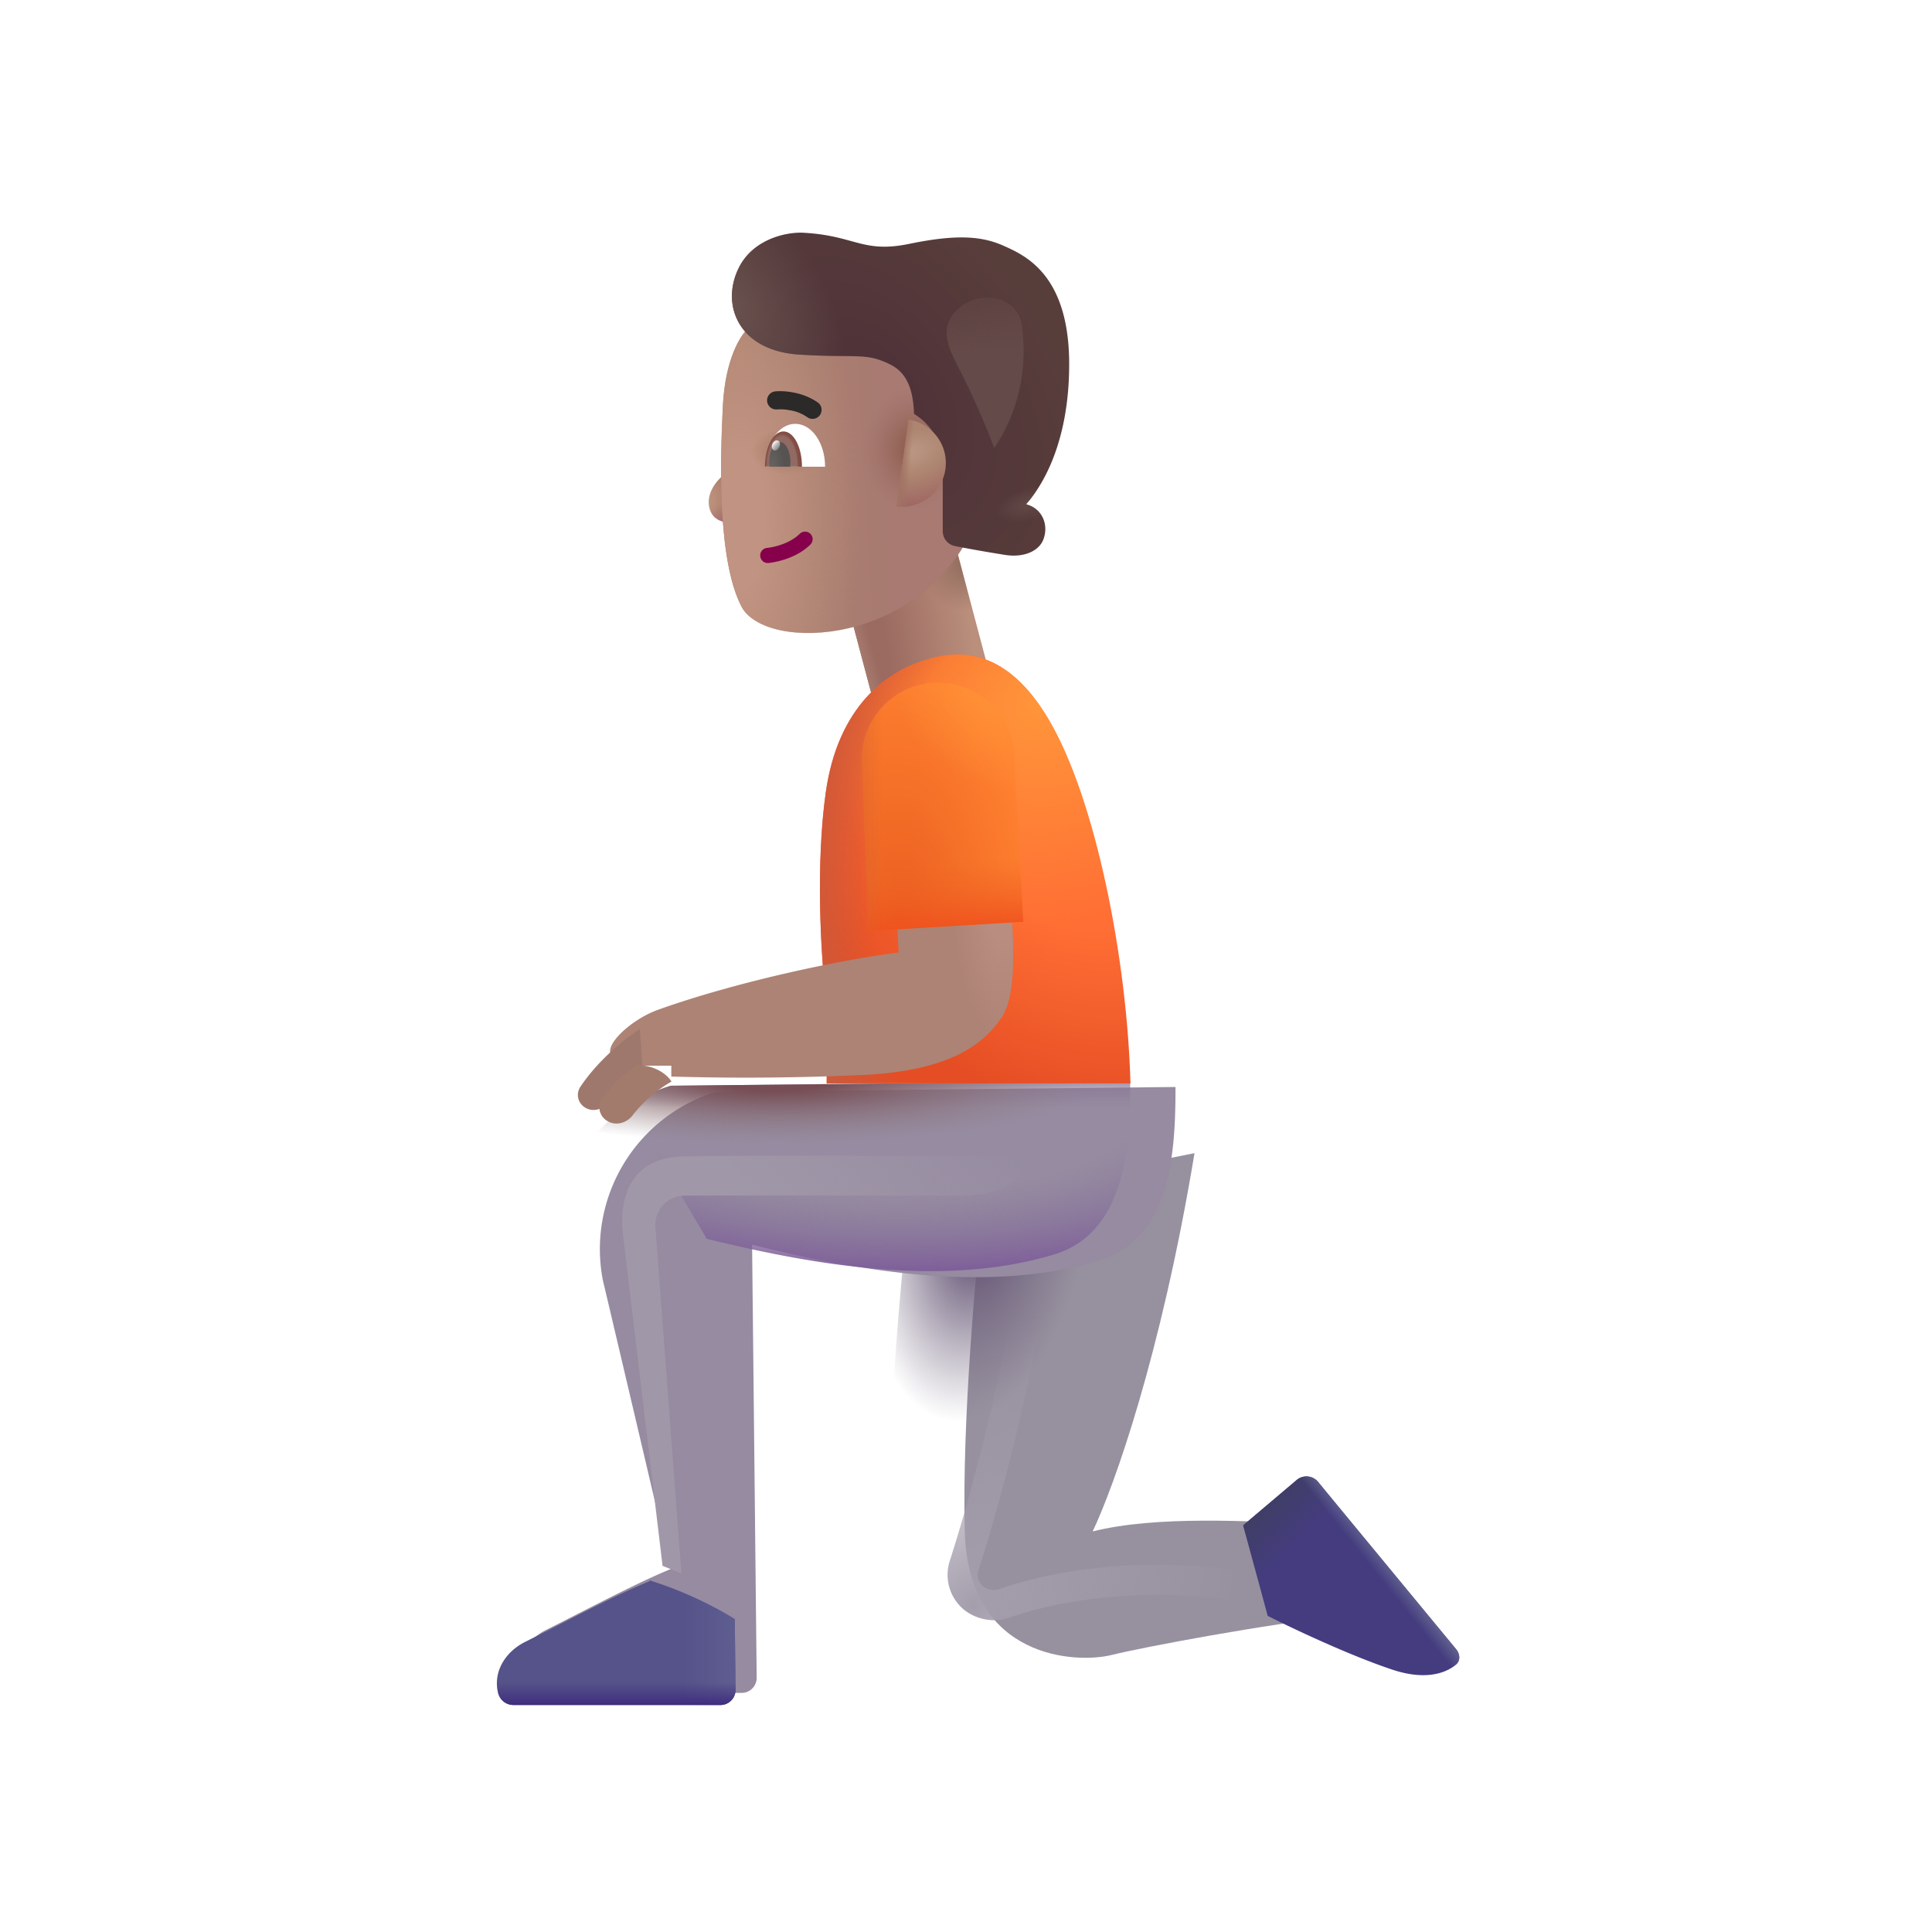<svg xmlns="http://www.w3.org/2000/svg" width="1em" height="1em" viewBox="0 0 32 32"><g fill="none"><g filter="url(#IconifyId195ac99e25a590abd134387)"><path fill="#97919F" d="M14.73 25.616c-.05-1.838.196-4.493.32-5.57l3.485-.696c-.555 3.344-1.328 5.508-1.687 6.265c1.062-.265 2.578-.171 3.765-.117l.39 1.516c-1.233.125-3.339.522-3.843.648c-.562.141-2.371.086-2.43-2.046"/></g><g filter="url(#IconifyId195ac99e25a590abd134388)"><path stroke="url(#IconifyId195ac99e25a590abd134350)" stroke-width=".5" d="M17.208 20.592c-.138.941-.573 3.263-1.239 5.338a.5.5 0 0 0 .152.535a.55.55 0 0 0 .538.085c.689-.243 2.053-.526 3.737-.302"/></g><path fill="url(#IconifyId195ac99e25a590abd134351)" d="M14.73 25.616c-.05-1.838.196-4.493.32-5.57l3.485-.696c-.555 3.344-1.328 5.508-1.687 6.265c1.062-.265 2.578-.171 3.765-.117l.39 1.516c-1.233.125-3.339.522-3.843.648c-.562.141-2.371.086-2.43-2.046"/><g filter="url(#IconifyId195ac99e25a590abd134389)"><path fill="#968BA1" d="M9.236 21.108c.137.575.807 3.427 1.125 4.78c-.573.233-1.39.67-2.067 1.009c-.324.162-.533.495-.443.847a.26.26 0 0 0 .252.196h3.43a.25.25 0 0 0 .25-.253l-.076-7.17c1.787.443 3.937.81 5.747.262c1.2-.362 1.266-1.816 1.266-2.875l-7.61.079a2.726 2.726 0 0 0-1.874 3.125"/></g><path fill="url(#IconifyId195ac99e25a590abd134374)" d="M9.236 21.108c.137.575.807 3.427 1.125 4.78c-.573.233-1.39.67-2.067 1.009c-.324.162-.533.495-.443.847a.26.26 0 0 0 .252.196h3.43a.25.25 0 0 0 .25-.253l-.076-7.17c1.787.443 3.937.81 5.747.262c1.2-.362 1.266-1.816 1.266-2.875l-7.61.079a2.726 2.726 0 0 0-1.874 3.125"/><path fill="url(#IconifyId195ac99e25a590abd134352)" d="M9.236 21.108c.137.575.807 3.427 1.125 4.78c-.573.233-1.39.67-2.067 1.009c-.324.162-.533.495-.443.847a.26.26 0 0 0 .252.196h3.43a.25.25 0 0 0 .25-.253l-.076-7.17c1.787.443 3.937.81 5.747.262c1.2-.362 1.266-1.816 1.266-2.875l-7.61.079a2.726 2.726 0 0 0-1.874 3.125"/><path fill="url(#IconifyId195ac99e25a590abd134353)" d="M11.707 20.52v-.002c1.787.442 3.938.808 5.747.261c1.2-.362 1.266-1.816 1.266-2.875l-7.61.079a3.2 3.2 0 0 0-.701.336z"/><g filter="url(#IconifyId195ac99e25a590abd134390)"><path fill="#55538A" d="M11.77 26.517a6.3 6.3 0 0 0-1.413-.642l.004.014c-.433.175-1.005.467-1.55.746l-.517.262c-.324.163-.533.495-.443.847a.26.26 0 0 0 .252.196h3.43a.25.25 0 0 0 .25-.253z"/><path fill="url(#IconifyId195ac99e25a590abd134375)" d="M11.77 26.517a6.3 6.3 0 0 0-1.413-.642l.004.014c-.433.175-1.005.467-1.55.746l-.517.262c-.324.163-.533.495-.443.847a.26.26 0 0 0 .252.196h3.43a.25.25 0 0 0 .25-.253z"/><path fill="url(#IconifyId195ac99e25a590abd134376)" d="M11.77 26.517a6.3 6.3 0 0 0-1.413-.642l.004.014c-.433.175-1.005.467-1.55.746l-.517.262c-.324.163-.533.495-.443.847a.26.26 0 0 0 .252.196h3.43a.25.25 0 0 0 .25-.253z"/></g><g filter="url(#IconifyId195ac99e25a590abd134391)"><path fill="#443C7F" d="m21.476 24.764l-.885.75l.406 1.5c.39.198 1.35.653 2.063.89c.547.183.887.06 1.056-.083c.078-.065.066-.179 0-.257l-2.285-2.769a.25.25 0 0 0-.355-.031"/><path fill="url(#IconifyId195ac99e25a590abd134377)" d="m21.476 24.764l-.885.75l.406 1.5c.39.198 1.35.653 2.063.89c.547.183.887.06 1.056-.083c.078-.065.066-.179 0-.257l-2.285-2.769a.25.25 0 0 0-.355-.031"/><path fill="url(#IconifyId195ac99e25a590abd134378)" d="m21.476 24.764l-.885.75l.406 1.5c.39.198 1.35.653 2.063.89c.547.183.887.06 1.056-.083c.078-.065.066-.179 0-.257l-2.285-2.769a.25.25 0 0 0-.355-.031"/></g><path fill="url(#IconifyId195ac99e25a590abd134354)" d="M13.886 9.429h1.976v2.198h-1.976z" transform="rotate(-14.867 13.886 9.43)"/><path fill="url(#IconifyId195ac99e25a590abd134355)" d="M13.886 9.429h1.976v2.198h-1.976z" transform="rotate(-14.867 13.886 9.43)"/><path fill="url(#IconifyId195ac99e25a590abd134379)" d="M13.886 9.429h1.976v2.198h-1.976z" transform="rotate(-14.867 13.886 9.43)"/><path fill="url(#IconifyId195ac99e25a590abd134356)" d="M13.677 13.127c-.162 1.15-.094 2.637.016 3.528v1.289h5.031c-.055-2.063-.578-4.729-1.367-6.047c-.664-1.11-1.422-1.176-2.055-.957c-.605.183-1.422.75-1.625 2.187"/><path fill="url(#IconifyId195ac99e25a590abd134357)" d="M13.677 13.127c-.162 1.15-.094 2.637.016 3.528v1.289h5.031c-.055-2.063-.578-4.729-1.367-6.047c-.664-1.11-1.422-1.176-2.055-.957c-.605.183-1.422.75-1.625 2.187"/><path fill="url(#IconifyId195ac99e25a590abd134358)" d="M13.677 13.127c-.162 1.15-.094 2.637.016 3.528v1.289h5.031c-.055-2.063-.578-4.729-1.367-6.047c-.664-1.11-1.422-1.176-2.055-.957c-.605.183-1.422.75-1.625 2.187"/><path fill="url(#IconifyId195ac99e25a590abd134359)" d="M11.948 7.9c.156-.147.237-.366.258-.458h.18v1.125c-.215.137-.523.116-.614-.09c-.078-.175-.02-.394.176-.578"/><path fill="url(#IconifyId195ac99e25a590abd134360)" d="M11.948 7.9c.156-.147.237-.366.258-.458h.18v1.125c-.215.137-.523.116-.614-.09c-.078-.175-.02-.394.176-.578"/><g filter="url(#IconifyId195ac99e25a590abd134392)"><path fill="url(#IconifyId195ac99e25a590abd134380)" d="M12.172 6.936c.038-.802.298-1.188.42-1.3h3.732l.063 3.163c-.867 2.122-3.512 2.213-3.907 1.445c-.395-.767-.353-2.38-.308-3.308"/><path fill="url(#IconifyId195ac99e25a590abd134361)" d="M12.172 6.936c.038-.802.298-1.188.42-1.3h3.732l.063 3.163c-.867 2.122-3.512 2.213-3.907 1.445c-.395-.767-.353-2.38-.308-3.308"/><path fill="url(#IconifyId195ac99e25a590abd134362)" d="M12.172 6.936c.038-.802.298-1.188.42-1.3h3.732l.063 3.163c-.867 2.122-3.512 2.213-3.907 1.445c-.395-.767-.353-2.38-.308-3.308"/><path fill="url(#IconifyId195ac99e25a590abd134363)" d="M12.172 6.936c.038-.802.298-1.188.42-1.3h3.732l.063 3.163c-.867 2.122-3.512 2.213-3.907 1.445c-.395-.767-.353-2.38-.308-3.308"/></g><g filter="url(#IconifyId195ac99e25a590abd134393)"><path fill="url(#IconifyId195ac99e25a590abd134364)" d="M12.233 4.593c.237-.487.796-.603 1.074-.588c.86.047.976.344 1.754.184c.821-.17 1.227-.121 1.578.039l.007.003c.346.157 1.063.483 1.063 1.95c0 1.351-.482 2.065-.715 2.32l.046.017c.232.083.327.33.244.561c-.072.198-.322.311-.637.262c-.36-.057-.625-.106-.832-.147a.25.25 0 0 1-.2-.244V7.837a.99.99 0 0 0-.476-.832c-.016-.484-.164-.707-.406-.824c-.401-.194-.526-.098-1.485-.157c-1.015-.061-1.312-.821-1.015-1.43"/><path fill="url(#IconifyId195ac99e25a590abd134365)" d="M12.233 4.593c.237-.487.796-.603 1.074-.588c.86.047.976.344 1.754.184c.821-.17 1.227-.121 1.578.039l.007.003c.346.157 1.063.483 1.063 1.95c0 1.351-.482 2.065-.715 2.32l.046.017c.232.083.327.33.244.561c-.072.198-.322.311-.637.262c-.36-.057-.625-.106-.832-.147a.25.25 0 0 1-.2-.244V7.837a.99.99 0 0 0-.476-.832c-.016-.484-.164-.707-.406-.824c-.401-.194-.526-.098-1.485-.157c-1.015-.061-1.312-.821-1.015-1.43"/><path fill="url(#IconifyId195ac99e25a590abd134366)" d="M12.233 4.593c.237-.487.796-.603 1.074-.588c.86.047.976.344 1.754.184c.821-.17 1.227-.121 1.578.039l.007.003c.346.157 1.063.483 1.063 1.95c0 1.351-.482 2.065-.715 2.32l.046.017c.232.083.327.33.244.561c-.072.198-.322.311-.637.262c-.36-.057-.625-.106-.832-.147a.25.25 0 0 1-.2-.244V7.837a.99.99 0 0 0-.476-.832c-.016-.484-.164-.707-.406-.824c-.401-.194-.526-.098-1.485-.157c-1.015-.061-1.312-.821-1.015-1.43"/></g><path fill="url(#IconifyId195ac99e25a590abd134367)" d="m14.85 8.39l.2-1.44a.727.727 0 0 1-.2 1.44"/><path fill="url(#IconifyId195ac99e25a590abd134368)" d="m14.85 8.39l.2-1.44a.727.727 0 0 1-.2 1.44"/><path fill="url(#IconifyId195ac99e25a590abd134381)" d="m14.85 8.39l.2-1.44a.727.727 0 0 1-.2 1.44"/><path fill="#86004C" fill-rule="evenodd" d="M13.424 8.843a.125.125 0 0 1-.002.177c-.238.234-.583.293-.692.305a.125.125 0 1 1-.026-.25c.094-.009.367-.061.543-.234a.125.125 0 0 1 .177.002" clip-rule="evenodd"/><g filter="url(#IconifyId195ac99e25a590abd134394)"><path fill="#2C2929" fill-rule="evenodd" d="M13.19 6.697a.8.8 0 0 0-.216-.016a.15.15 0 0 1-.037-.298c.07-.008.187-.006.313.02c.127.025.277.076.408.173a.15.15 0 0 1-.178.24a.7.7 0 0 0-.29-.12" clip-rule="evenodd"/></g><path fill="#fff" d="M12.678 7.73h.988c0-.392-.221-.71-.494-.71s-.494.318-.494.71"/><path fill="url(#IconifyId195ac99e25a590abd134369)" d="M13.283 7.73v-.004c0-.32-.137-.58-.306-.58c-.17 0-.307.26-.307.58v.003z"/><path fill="url(#IconifyId195ac99e25a590abd134370)" d="m13.088 7.73l.004-.073c0-.185-.079-.336-.176-.336s-.175.15-.175.336q-.001.038.004.072z"/><ellipse cx="12.852" cy="7.378" fill="url(#IconifyId195ac99e25a590abd134382)" rx=".064" ry=".088" transform="rotate(24.61 12.852 7.378)"/><g filter="url(#IconifyId195ac99e25a590abd134395)"><path fill="#AD8375" d="m14.685 16.076l-.04-.78l1.891-.126c.047.664.118 1.594-.148 1.984c-.266.391-.765.859-2.2.946a42 42 0 0 1-3.269.031v-.18h-.672l-.34-.214c-.039-.192.39-.568.79-.711c1.254-.45 2.96-.82 3.988-.95"/><path fill="url(#IconifyId195ac99e25a590abd134371)" d="m14.685 16.076l-.04-.78l1.891-.126c.047.664.118 1.594-.148 1.984c-.266.391-.765.859-2.2.946a42 42 0 0 1-3.269.031v-.18h-.672l-.34-.214c-.039-.192.39-.568.79-.711c1.254-.45 2.96-.82 3.988-.95"/></g><g filter="url(#IconifyId195ac99e25a590abd134396)"><path fill="#9F786D" d="m10.599 17.147l.043.633a4.3 4.3 0 0 0-.603.608a.27.27 0 0 1-.346.058a.243.243 0 0 1-.085-.338c.312-.472.795-.844.99-.961"/></g><g filter="url(#IconifyId195ac99e25a590abd134397)"><path fill="#A27B6D" d="M10.552 17.744c.325-.003.516.179.57.27a2.2 2.2 0 0 0-.65.567c-.1.124-.278.169-.413.086a.266.266 0 0 1-.079-.39c.257-.329.48-.49.572-.533"/></g><path fill="url(#IconifyId195ac99e25a590abd134372)" d="M14.276 12.612a1.261 1.261 0 0 1 2.519-.119l.155 2.775l-2.566.152z"/><path fill="url(#IconifyId195ac99e25a590abd134373)" d="M14.276 12.612a1.261 1.261 0 0 1 2.519-.119l.155 2.775l-2.566.152z"/><path fill="url(#IconifyId195ac99e25a590abd134383)" d="M14.276 12.612a1.261 1.261 0 0 1 2.519-.119l.155 2.775l-2.566.152z"/><path fill="url(#IconifyId195ac99e25a590abd134384)" d="M14.276 12.612a1.261 1.261 0 0 1 2.519-.119l.155 2.775l-2.566.152z"/><g filter="url(#IconifyId195ac99e25a590abd134398)"><path fill="url(#IconifyId195ac99e25a590abd134385)" d="m10.318 20.444l.656 5.492l.312.125l-.43-5.73a.487.487 0 0 1 .482-.528c.926-.006 3.848 0 4.542 0c.812 0 1.094-.273 1.094-.648c-1.193-.01-4.677-.025-5.664 0s-1.04.861-.992 1.289"/></g><g filter="url(#IconifyId195ac99e25a590abd134399)"><path fill="url(#IconifyId195ac99e25a590abd134386)" d="M15.837 6.01c.302.58.535 1.15.63 1.412c.476-.71.54-1.457.458-2.038c-.07-.496-.738-.6-1.087-.24c-.252.26-.168.545 0 .866"/></g><defs><radialGradient id="IconifyId195ac99e25a590abd134350" cx="0" cy="0" r="1" gradientTransform="matrix(3.484 -4.055 3.012 2.588 16.13 26.585)" gradientUnits="userSpaceOnUse"><stop stop-color="#A49DAC"/><stop offset="1" stop-color="#A49DAC" stop-opacity="0"/></radialGradient><radialGradient id="IconifyId195ac99e25a590abd134351" cx="0" cy="0" r="1" gradientTransform="matrix(-.531 3.296 -1.781 -.287 16.224 20.234)" gradientUnits="userSpaceOnUse"><stop offset=".189" stop-color="#6A5A7A"/><stop offset="1" stop-color="#766B81" stop-opacity="0"/></radialGradient><radialGradient id="IconifyId195ac99e25a590abd134352" cx="0" cy="0" r="1" gradientTransform="matrix(0 1.031 -5.38 0 12.849 17.904)" gradientUnits="userSpaceOnUse"><stop offset=".167" stop-color="#774E55"/><stop offset="1" stop-color="#8F7C7F" stop-opacity="0"/></radialGradient><radialGradient id="IconifyId195ac99e25a590abd134353" cx="0" cy="0" r="1" gradientTransform="matrix(-.109 3.141 -8.288 -.289 14.443 18.014)" gradientUnits="userSpaceOnUse"><stop offset=".558" stop-color="#857297" stop-opacity="0"/><stop offset=".971" stop-color="#7E5E9A"/></radialGradient><radialGradient id="IconifyId195ac99e25a590abd134354" cx="0" cy="0" r="1" gradientTransform="matrix(1.751 .287 -.81 4.94 13.977 11.012)" gradientUnits="userSpaceOnUse"><stop offset=".194" stop-color="#9B6A61"/><stop offset="1" stop-color="#BA8F7C"/></radialGradient><radialGradient id="IconifyId195ac99e25a590abd134355" cx="0" cy="0" r="1" gradientTransform="rotate(117.861 5.025 9.739)scale(.834 .75)" gradientUnits="userSpaceOnUse"><stop stop-color="#8E695B"/><stop offset="1" stop-color="#8E695B" stop-opacity="0"/></radialGradient><radialGradient id="IconifyId195ac99e25a590abd134356" cx="0" cy="0" r="1" gradientTransform="matrix(-3.453 4 -4.995 -4.312 17.677 13.53)" gradientUnits="userSpaceOnUse"><stop offset=".317" stop-color="#FF6E34"/><stop offset=".849" stop-color="#E54D24"/></radialGradient><radialGradient id="IconifyId195ac99e25a590abd134357" cx="0" cy="0" r="1" gradientTransform="matrix(-2.031 3.141 -3.132 -2.026 17.24 11.655)" gradientUnits="userSpaceOnUse"><stop stop-color="#FF953A"/><stop offset="1" stop-color="#FF953A" stop-opacity="0"/></radialGradient><radialGradient id="IconifyId195ac99e25a590abd134358" cx="0" cy="0" r="1" gradientTransform="matrix(-3.734 .234 -.426 -6.79 17.162 15.28)" gradientUnits="userSpaceOnUse"><stop offset=".723" stop-color="#CD5A3B" stop-opacity="0"/><stop offset="1" stop-color="#CD5A3B"/></radialGradient><radialGradient id="IconifyId195ac99e25a590abd134359" cx="0" cy="0" r="1" gradientTransform="matrix(.477 .258 -.364 .673 11.657 8.337)" gradientUnits="userSpaceOnUse"><stop offset=".101" stop-color="#BF9580"/><stop offset=".684" stop-color="#AD7F6D"/></radialGradient><radialGradient id="IconifyId195ac99e25a590abd134360" cx="0" cy="0" r="1" gradientTransform="matrix(-.12 -.292 .438 -.18 12.063 8.654)" gradientUnits="userSpaceOnUse"><stop stop-color="#A66D75"/><stop offset="1" stop-color="#A66D75" stop-opacity="0"/></radialGradient><radialGradient id="IconifyId195ac99e25a590abd134361" cx="0" cy="0" r="1" gradientTransform="matrix(-.844 -.047 .057 -1.029 15.319 7.634)" gradientUnits="userSpaceOnUse"><stop offset=".156" stop-color="#916051"/><stop offset="1" stop-color="#9C6E67" stop-opacity="0"/></radialGradient><radialGradient id="IconifyId195ac99e25a590abd134362" cx="0" cy="0" r="1" gradientTransform="matrix(0 -5.188 2.016 0 12.422 8.821)" gradientUnits="userSpaceOnUse"><stop offset=".219" stop-color="#C19382"/><stop offset="1" stop-color="#BD927E" stop-opacity="0"/></radialGradient><radialGradient id="IconifyId195ac99e25a590abd134363" cx="0" cy="0" r="1" gradientTransform="matrix(0 .391 -.609 0 13.25 7.68)" gradientUnits="userSpaceOnUse"><stop offset=".155" stop-color="#A67D65"/><stop offset="1" stop-color="#A67D65" stop-opacity="0"/></radialGradient><radialGradient id="IconifyId195ac99e25a590abd134364" cx="0" cy="0" r="1" gradientTransform="matrix(2.443 -1.948 2.952 3.702 14.424 6.678)" gradientUnits="userSpaceOnUse"><stop offset=".194" stop-color="#503339"/><stop offset="1" stop-color="#583E3B"/></radialGradient><radialGradient id="IconifyId195ac99e25a590abd134365" cx="0" cy="0" r="1" gradientTransform="matrix(1.219 -.875 1.401 1.951 12.123 5.165)" gradientUnits="userSpaceOnUse"><stop stop-color="#68514D"/><stop offset="1" stop-color="#68514D" stop-opacity="0"/></radialGradient><radialGradient id="IconifyId195ac99e25a590abd134366" cx="0" cy="0" r="1" gradientTransform="matrix(-.531 .148 -.072 -.258 17.03 8.508)" gradientUnits="userSpaceOnUse"><stop offset=".197" stop-color="#5F4745"/><stop offset="1" stop-color="#5F4745" stop-opacity="0"/></radialGradient><radialGradient id="IconifyId195ac99e25a590abd134367" cx="0" cy="0" r="1" gradientTransform="matrix(.727 -.211 .103 .355 15.002 7.517)" gradientUnits="userSpaceOnUse"><stop offset=".17" stop-color="#BA9682"/><stop offset="1" stop-color="#AD8570"/></radialGradient><radialGradient id="IconifyId195ac99e25a590abd134368" cx="0" cy="0" r="1" gradientTransform="matrix(.226 1.18 -1.229 .235 15.033 7.216)" gradientUnits="userSpaceOnUse"><stop offset=".556" stop-color="#9E6563" stop-opacity="0"/><stop offset="1" stop-color="#9E6563"/></radialGradient><radialGradient id="IconifyId195ac99e25a590abd134369" cx="0" cy="0" r="1" gradientTransform="matrix(.273 0 0 .531 12.955 7.708)" gradientUnits="userSpaceOnUse"><stop offset=".895" stop-color="#916A62"/><stop offset="1" stop-color="#824D44"/></radialGradient><radialGradient id="IconifyId195ac99e25a590abd134370" cx="0" cy="0" r="1" gradientTransform="matrix(.25 0 0 .541 12.787 7.73)" gradientUnits="userSpaceOnUse"><stop stop-color="#666361"/><stop offset=".813" stop-color="#565352"/></radialGradient><radialGradient id="IconifyId195ac99e25a590abd134371" cx="0" cy="0" r="1" gradientTransform="rotate(86.947 .12 16.26)scale(2.347 .806)" gradientUnits="userSpaceOnUse"><stop offset=".238" stop-color="#B98E81"/><stop offset="1" stop-color="#B98E81" stop-opacity="0"/></radialGradient><radialGradient id="IconifyId195ac99e25a590abd134372" cx="0" cy="0" r="1" gradientTransform="rotate(-92.745 14.76 .557)scale(4.568 2.33)" gradientUnits="userSpaceOnUse"><stop stop-color="#EA5E20"/><stop offset="1" stop-color="#FF8130"/></radialGradient><radialGradient id="IconifyId195ac99e25a590abd134373" cx="0" cy="0" r="1" gradientTransform="rotate(123.378 5.216 10.157)scale(1.59 1.973)" gradientUnits="userSpaceOnUse"><stop stop-color="#FF9337"/><stop offset="1" stop-color="#FF9337" stop-opacity="0"/></radialGradient><linearGradient id="IconifyId195ac99e25a590abd134374" x1="16.786" x2="16.786" y1="17.811" y2="18.342" gradientUnits="userSpaceOnUse"><stop stop-color="#897694"/><stop offset="1" stop-color="#897694" stop-opacity="0"/></linearGradient><linearGradient id="IconifyId195ac99e25a590abd134375" x1="11.911" x2="10.927" y1="27.076" y2="27.076" gradientUnits="userSpaceOnUse"><stop stop-color="#605F91"/><stop offset="1" stop-color="#605F91" stop-opacity="0"/></linearGradient><linearGradient id="IconifyId195ac99e25a590abd134376" x1="10.474" x2="10.474" y1="27.94" y2="27.569" gradientUnits="userSpaceOnUse"><stop stop-color="#3F2D7E"/><stop offset="1" stop-color="#3F2D7E" stop-opacity="0"/></linearGradient><linearGradient id="IconifyId195ac99e25a590abd134377" x1="20.936" x2="21.622" y1="25.029" y2="25.694" gradientUnits="userSpaceOnUse"><stop stop-color="#3F3E62"/><stop offset="1" stop-color="#3F3E62" stop-opacity="0"/></linearGradient><linearGradient id="IconifyId195ac99e25a590abd134378" x1="23.083" x2="22.868" y1="26.233" y2="26.405" gradientUnits="userSpaceOnUse"><stop offset=".098" stop-color="#60608E"/><stop offset="1" stop-color="#60608E" stop-opacity="0"/></linearGradient><linearGradient id="IconifyId195ac99e25a590abd134379" x1="13.883" x2="14.119" y1="11.305" y2="11.299" gradientUnits="userSpaceOnUse"><stop stop-color="#A67A6E"/><stop offset="1" stop-color="#A67A6E" stop-opacity="0"/></linearGradient><linearGradient id="IconifyId195ac99e25a590abd134380" x1="15.006" x2="12.144" y1="8.376" y2="8.548" gradientUnits="userSpaceOnUse"><stop stop-color="#A87A72"/><stop offset="1" stop-color="#AB826C"/></linearGradient><linearGradient id="IconifyId195ac99e25a590abd134381" x1="14.947" x2="15.095" y1="7.585" y2="7.597" gradientUnits="userSpaceOnUse"><stop stop-color="#A17363"/><stop offset="1" stop-color="#A17363" stop-opacity="0"/></linearGradient><linearGradient id="IconifyId195ac99e25a590abd134382" x1="12.781" x2="12.967" y1="7.34" y2="7.4" gradientUnits="userSpaceOnUse"><stop stop-color="#fff"/><stop offset="1" stop-color="#fff" stop-opacity="0"/></linearGradient><linearGradient id="IconifyId195ac99e25a590abd134383" x1="16.114" x2="16.021" y1="15.498" y2="14.248" gradientUnits="userSpaceOnUse"><stop stop-color="#F04D1D"/><stop offset="1" stop-color="#EF6623" stop-opacity="0"/></linearGradient><linearGradient id="IconifyId195ac99e25a590abd134384" x1="13.755" x2="14.607" y1="15.209" y2="15.209" gradientUnits="userSpaceOnUse"><stop stop-color="#D36030"/><stop offset="1" stop-color="#D36030" stop-opacity="0"/></linearGradient><linearGradient id="IconifyId195ac99e25a590abd134385" x1="10.306" x2="16.786" y1="24.826" y2="18.889" gradientUnits="userSpaceOnUse"><stop offset=".552" stop-color="#A098A8"/><stop offset="1" stop-color="#A098A8" stop-opacity="0"/></linearGradient><linearGradient id="IconifyId195ac99e25a590abd134386" x1="16.5" x2="16.244" y1="7.036" y2="4.114" gradientUnits="userSpaceOnUse"><stop offset=".421" stop-color="#644A48"/><stop offset="1" stop-color="#644A48" stop-opacity="0"/></linearGradient><filter id="IconifyId195ac99e25a590abd134387" width="7.28" height="8.609" x="14.724" y="19.1" color-interpolation-filters="sRGB" filterUnits="userSpaceOnUse"><feFlood flood-opacity="0" result="BackgroundImageFix"/><feBlend in="SourceGraphic" in2="BackgroundImageFix" result="shape"/><feColorMatrix in="SourceAlpha" result="hardAlpha" values="0 0 0 0 0 0 0 0 0 0 0 0 0 0 0 0 0 0 127 0"/><feOffset dx=".25" dy="-.25"/><feGaussianBlur stdDeviation=".375"/><feComposite in2="hardAlpha" k2="-1" k3="1" operator="arithmetic"/><feColorMatrix values="0 0 0 0 0.518 0 0 0 0 0.384 0 0 0 0 0.635 0 0 0 1 0"/><feBlend in2="shape" result="effect1_innerShadow_4002_249"/><feColorMatrix in="SourceAlpha" result="hardAlpha" values="0 0 0 0 0 0 0 0 0 0 0 0 0 0 0 0 0 0 127 0"/><feOffset dx="1"/><feGaussianBlur stdDeviation=".5"/><feComposite in2="hardAlpha" k2="-1" k3="1" operator="arithmetic"/><feColorMatrix values="0 0 0 0 0.494 0 0 0 0 0.467 0 0 0 0 0.522 0 0 0 1 0"/><feBlend in2="effect1_innerShadow_4002_249" result="effect2_innerShadow_4002_249"/></filter><filter id="IconifyId195ac99e25a590abd134388" width="5.734" height="7.279" x="15.195" y="20.055" color-interpolation-filters="sRGB" filterUnits="userSpaceOnUse"><feFlood flood-opacity="0" result="BackgroundImageFix"/><feBlend in="SourceGraphic" in2="BackgroundImageFix" result="shape"/><feGaussianBlur result="effect1_foregroundBlur_4002_249" stdDeviation=".25"/></filter><filter id="IconifyId195ac99e25a590abd134389" width="11.64" height="10.135" x="7.83" y="17.904" color-interpolation-filters="sRGB" filterUnits="userSpaceOnUse"><feFlood flood-opacity="0" result="BackgroundImageFix"/><feBlend in="SourceGraphic" in2="BackgroundImageFix" result="shape"/><feColorMatrix in="SourceAlpha" result="hardAlpha" values="0 0 0 0 0 0 0 0 0 0 0 0 0 0 0 0 0 0 127 0"/><feOffset dx=".75" dy=".1"/><feGaussianBlur stdDeviation=".375"/><feComposite in2="hardAlpha" k2="-1" k3="1" operator="arithmetic"/><feColorMatrix values="0 0 0 0 0.518 0 0 0 0 0.49 0 0 0 0 0.545 0 0 0 1 0"/><feBlend in2="shape" result="effect1_innerShadow_4002_249"/></filter><filter id="IconifyId195ac99e25a590abd134390" width="4.352" height="2.364" x="7.83" y="25.875" color-interpolation-filters="sRGB" filterUnits="userSpaceOnUse"><feFlood flood-opacity="0" result="BackgroundImageFix"/><feBlend in="SourceGraphic" in2="BackgroundImageFix" result="shape"/><feColorMatrix in="SourceAlpha" result="hardAlpha" values="0 0 0 0 0 0 0 0 0 0 0 0 0 0 0 0 0 0 127 0"/><feOffset dx=".4" dy=".3"/><feGaussianBlur stdDeviation=".25"/><feComposite in2="hardAlpha" k2="-1" k3="1" operator="arithmetic"/><feColorMatrix values="0 0 0 0 0.255 0 0 0 0 0.255 0 0 0 0 0.443 0 0 0 1 0"/><feBlend in2="shape" result="effect1_innerShadow_4002_249"/></filter><filter id="IconifyId195ac99e25a590abd134391" width="3.579" height="3.542" x="20.591" y="24.454" color-interpolation-filters="sRGB" filterUnits="userSpaceOnUse"><feFlood flood-opacity="0" result="BackgroundImageFix"/><feBlend in="SourceGraphic" in2="BackgroundImageFix" result="shape"/><feColorMatrix in="SourceAlpha" result="hardAlpha" values="0 0 0 0 0 0 0 0 0 0 0 0 0 0 0 0 0 0 127 0"/><feOffset dy="-.25"/><feGaussianBlur stdDeviation=".25"/><feComposite in2="hardAlpha" k2="-1" k3="1" operator="arithmetic"/><feColorMatrix values="0 0 0 0 0.247 0 0 0 0 0.169 0 0 0 0 0.486 0 0 0 1 0"/><feBlend in2="shape" result="effect1_innerShadow_4002_249"/></filter><filter id="IconifyId195ac99e25a590abd134392" width="4.443" height="5.249" x="11.944" y="5.435" color-interpolation-filters="sRGB" filterUnits="userSpaceOnUse"><feFlood flood-opacity="0" result="BackgroundImageFix"/><feBlend in="SourceGraphic" in2="BackgroundImageFix" result="shape"/><feColorMatrix in="SourceAlpha" result="hardAlpha" values="0 0 0 0 0 0 0 0 0 0 0 0 0 0 0 0 0 0 127 0"/><feOffset dx="-.2" dy="-.2"/><feGaussianBlur stdDeviation=".5"/><feComposite in2="hardAlpha" k2="-1" k3="1" operator="arithmetic"/><feColorMatrix values="0 0 0 0 0.655 0 0 0 0 0.345 0 0 0 0 0.361 0 0 0 1 0"/><feBlend in2="shape" result="effect1_innerShadow_4002_249"/></filter><filter id="IconifyId195ac99e25a590abd134393" width="5.586" height="5.499" x="12.123" y="3.854" color-interpolation-filters="sRGB" filterUnits="userSpaceOnUse"><feFlood flood-opacity="0" result="BackgroundImageFix"/><feBlend in="SourceGraphic" in2="BackgroundImageFix" result="shape"/><feColorMatrix in="SourceAlpha" result="hardAlpha" values="0 0 0 0 0 0 0 0 0 0 0 0 0 0 0 0 0 0 127 0"/><feOffset dy="-.15"/><feGaussianBlur stdDeviation=".15"/><feComposite in2="hardAlpha" k2="-1" k3="1" operator="arithmetic"/><feColorMatrix values="0 0 0 0 0.255 0 0 0 0 0.149 0 0 0 0 0.169 0 0 0 1 0"/><feBlend in2="shape" result="effect1_innerShadow_4002_249"/></filter><filter id="IconifyId195ac99e25a590abd134394" width="1.013" height=".568" x="12.705" y="6.379" color-interpolation-filters="sRGB" filterUnits="userSpaceOnUse"><feFlood flood-opacity="0" result="BackgroundImageFix"/><feBlend in="SourceGraphic" in2="BackgroundImageFix" result="shape"/><feColorMatrix in="SourceAlpha" result="hardAlpha" values="0 0 0 0 0 0 0 0 0 0 0 0 0 0 0 0 0 0 127 0"/><feOffset dx="-.1" dy=".1"/><feGaussianBlur stdDeviation=".1"/><feComposite in2="hardAlpha" k2="-1" k3="1" operator="arithmetic"/><feColorMatrix values="0 0 0 0 0.067 0 0 0 0 0.063 0 0 0 0 0.063 0 0 0 1 0"/><feBlend in2="shape" result="effect1_innerShadow_4002_249"/></filter><filter id="IconifyId195ac99e25a590abd134395" width="6.876" height="3.179" x="9.905" y="14.97" color-interpolation-filters="sRGB" filterUnits="userSpaceOnUse"><feFlood flood-opacity="0" result="BackgroundImageFix"/><feBlend in="SourceGraphic" in2="BackgroundImageFix" result="shape"/><feColorMatrix in="SourceAlpha" result="hardAlpha" values="0 0 0 0 0 0 0 0 0 0 0 0 0 0 0 0 0 0 127 0"/><feOffset dx=".2" dy="-.2"/><feGaussianBlur stdDeviation=".5"/><feComposite in2="hardAlpha" k2="-1" k3="1" operator="arithmetic"/><feColorMatrix values="0 0 0 0 0.6 0 0 0 0 0.404 0 0 0 0 0.306 0 0 0 1 0"/><feBlend in2="shape" result="effect1_innerShadow_4002_249"/><feColorMatrix in="SourceAlpha" result="hardAlpha" values="0 0 0 0 0 0 0 0 0 0 0 0 0 0 0 0 0 0 127 0"/><feOffset dy="-.1"/><feGaussianBlur stdDeviation=".25"/><feComposite in2="hardAlpha" k2="-1" k3="1" operator="arithmetic"/><feColorMatrix values="0 0 0 0 0.588 0 0 0 0 0.337 0 0 0 0 0.522 0 0 0 1 0"/><feBlend in2="effect1_innerShadow_4002_249" result="effect2_innerShadow_4002_249"/></filter><filter id="IconifyId195ac99e25a590abd134396" width="1.071" height="1.439" x="9.571" y="17.047" color-interpolation-filters="sRGB" filterUnits="userSpaceOnUse"><feFlood flood-opacity="0" result="BackgroundImageFix"/><feBlend in="SourceGraphic" in2="BackgroundImageFix" result="shape"/><feColorMatrix in="SourceAlpha" result="hardAlpha" values="0 0 0 0 0 0 0 0 0 0 0 0 0 0 0 0 0 0 127 0"/><feOffset dy="-.1"/><feGaussianBlur stdDeviation=".125"/><feComposite in2="hardAlpha" k2="-1" k3="1" operator="arithmetic"/><feColorMatrix values="0 0 0 0 0.608 0 0 0 0 0.4 0 0 0 0 0.482 0 0 0 1 0"/><feBlend in2="shape" result="effect1_innerShadow_4002_249"/></filter><filter id="IconifyId195ac99e25a590abd134397" width="1.196" height="1.065" x="9.926" y="17.644" color-interpolation-filters="sRGB" filterUnits="userSpaceOnUse"><feFlood flood-opacity="0" result="BackgroundImageFix"/><feBlend in="SourceGraphic" in2="BackgroundImageFix" result="shape"/><feColorMatrix in="SourceAlpha" result="hardAlpha" values="0 0 0 0 0 0 0 0 0 0 0 0 0 0 0 0 0 0 127 0"/><feOffset dy="-.1"/><feGaussianBlur stdDeviation=".125"/><feComposite in2="hardAlpha" k2="-1" k3="1" operator="arithmetic"/><feColorMatrix values="0 0 0 0 0.608 0 0 0 0 0.4 0 0 0 0 0.482 0 0 0 1 0"/><feBlend in2="shape" result="effect1_innerShadow_4002_249"/></filter><filter id="IconifyId195ac99e25a590abd134398" width="8.168" height="8.42" x="9.556" y="18.391" color-interpolation-filters="sRGB" filterUnits="userSpaceOnUse"><feFlood flood-opacity="0" result="BackgroundImageFix"/><feBlend in="SourceGraphic" in2="BackgroundImageFix" result="shape"/><feGaussianBlur result="effect1_foregroundBlur_4002_249" stdDeviation=".375"/></filter><filter id="IconifyId195ac99e25a590abd134399" width="2.276" height="3.492" x="15.179" y="4.43" color-interpolation-filters="sRGB" filterUnits="userSpaceOnUse"><feFlood flood-opacity="0" result="BackgroundImageFix"/><feBlend in="SourceGraphic" in2="BackgroundImageFix" result="shape"/><feGaussianBlur result="effect1_foregroundBlur_4002_249" stdDeviation=".25"/></filter></defs></g></svg>